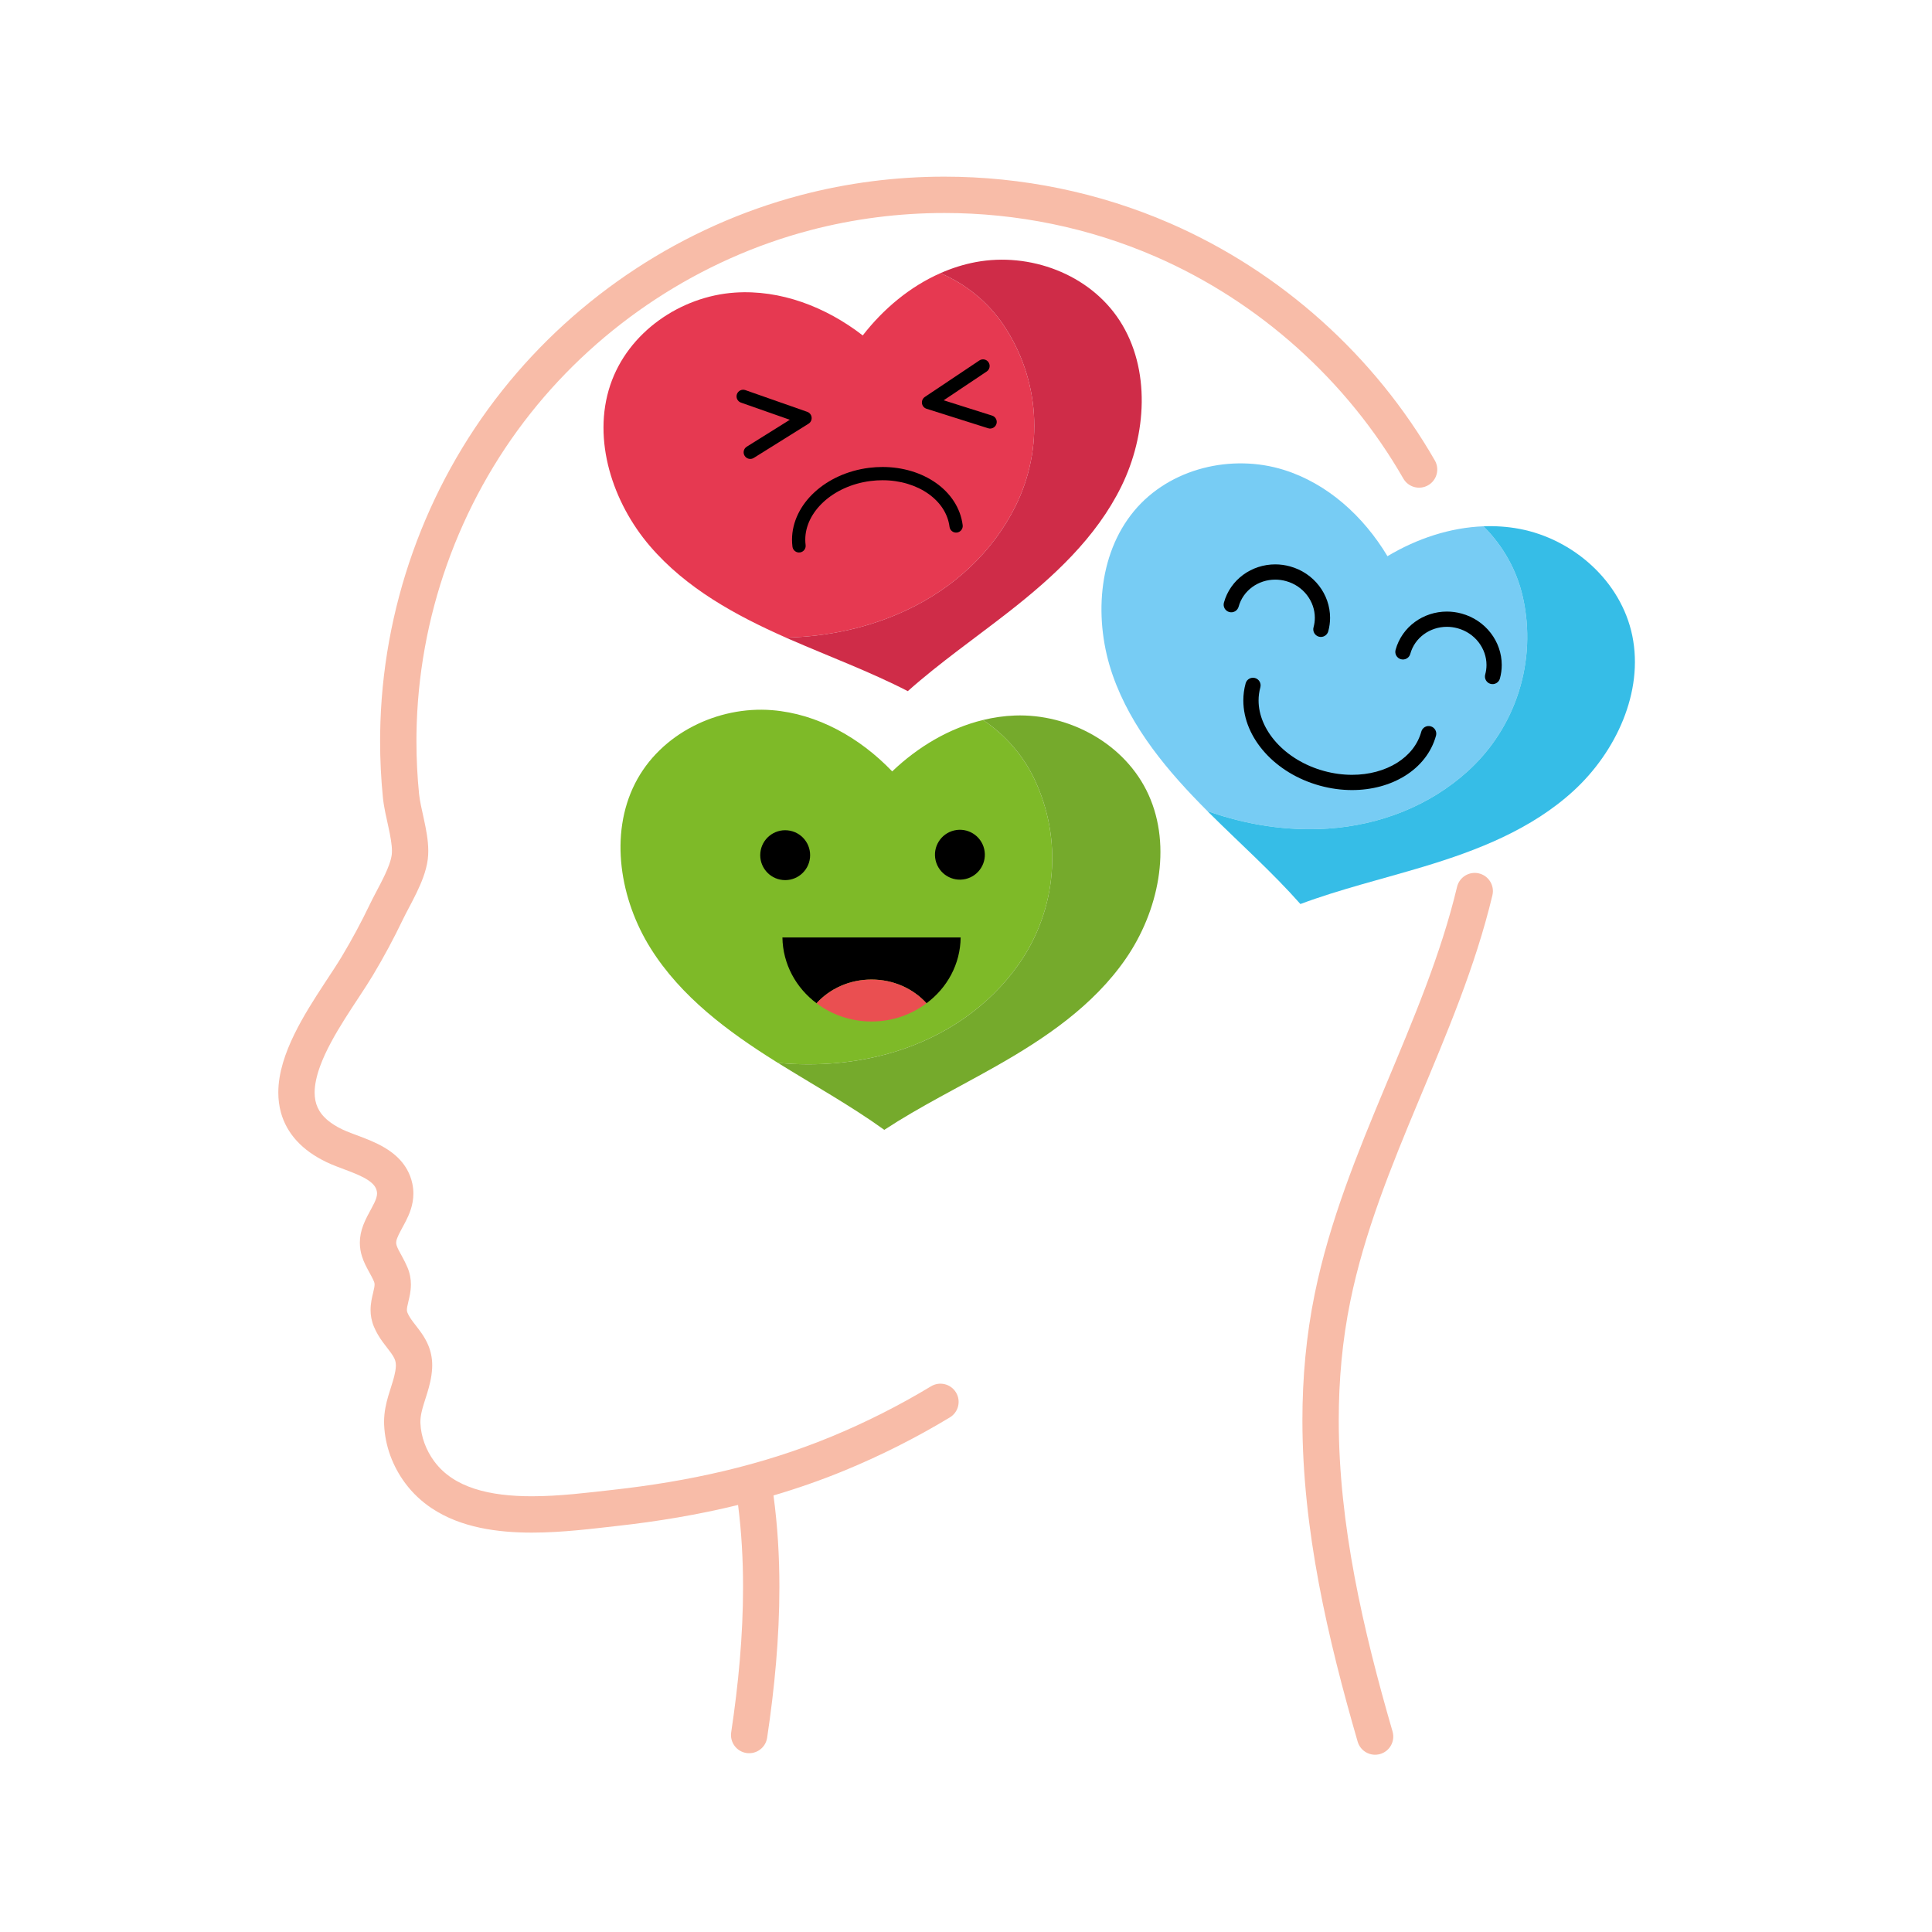 <?xml version="1.0" encoding="utf-8"?>
<!-- Generator: Adobe Illustrator 27.5.0, SVG Export Plug-In . SVG Version: 6.00 Build 0)  -->
<svg version="1.1" id="Capa_1" xmlns="http://www.w3.org/2000/svg" xmlns:xlink="http://www.w3.org/1999/xlink" x="0px" y="0px"
	 viewBox="0 0 2122 2122" style="enable-background:new 0 0 2122 2122;" xml:space="preserve">
<path style="fill:#E63951;" d="M947.593,368.419c-40.598-31.42-90.407-50.451-140.436-47.048
	c-59.551,4.05-117.467,43.381-136.938,101.76c-19.988,59.932,2.692,128.857,43.604,176.63
	c39.773,46.442,94.261,76.169,149.356,100.535c45.95-0.983,91.581-10.886,132.563-30.144
	c51.115-24.018,94.144-63.11,119.474-113.923c31.784-63.759,26.904-139.794-12.93-199.109
	c-17.18-25.582-41.364-45.057-69.373-57.099C999.723,314.649,970.475,338.947,947.593,368.419z"/>
<path style="fill:#CF2C48;" d="M1102.286,357.12c39.833,59.315,44.714,135.349,12.93,199.109
	c-25.33,50.813-68.359,89.905-119.474,113.923c-40.981,19.258-86.613,29.16-132.563,30.144c1.579,0.698,3.156,1.408,4.735,2.098
	c42.302,18.471,88.157,35.56,129.164,56.724c34.437-30.719,74.583-58.702,110.944-87.136
	c48.734-38.111,95.927-81.346,123.636-137.81c27.71-56.465,32.49-128.868-1.81-181.924c-33.412-51.68-99.304-75.33-157.985-64.404
	c-13.466,2.507-26.478,6.681-38.951,12.178C1060.922,312.063,1085.106,331.538,1102.286,357.12z"/>
<path style="fill:#77CCF4;" d="M1458.869,910.049c56.59-3.854,111.104-24.762,153.325-63.087
	c52.979-48.09,76.116-121.029,60.449-191.055c-6.667-29.799-21.888-56.517-43.256-77.854c-36.617,1.383-73.108,13.476-105.46,32.84
	c-26.432-44.008-65.943-79.813-113.798-94.793c-56.963-17.831-125.202-2.192-164.526,45.144
	c-40.372,48.597-44.242,121.054-23.45,180.415c20.414,58.277,60.995,106.117,103.964,149.138
	C1368.817,906.042,1414.299,913.084,1458.869,910.049z"/>
<path style="fill:#7EBA28;" d="M981.497,1155.604c55.197-16.546,104.503-49.52,137.712-96.986
	c41.67-59.559,48.188-137.024,16.917-202.877c-12.637-26.612-32.256-48.782-56.436-64.938
	c-36.991,8.966-71.418,29.373-99.751,56.441c-35.519-37.064-81.977-63.234-131.96-67.248c-59.497-4.778-122.58,25.58-150.449,80.449
	c-28.611,56.329-16.345,127.844,17.074,181.129c33.419,53.285,84.842,91.39,137.268,124.239c0.846,0.53,1.716,1.055,2.564,1.584
	C897.333,1171.479,940.807,1167.802,981.497,1155.604z"/>
<path style="fill:#75AA2C;" d="M1236.449,1053.083c35.736-51.76,51.142-122.666,25.042-180.201
	c-25.423-56.043-87.107-89.153-146.756-87.003c-11.863,0.428-23.573,2.143-35.046,4.924c24.18,16.156,43.8,38.327,56.436,64.938
	c31.271,65.853,24.754,143.318-16.917,202.877c-33.209,47.466-82.515,80.44-137.712,96.986
	c-40.69,12.198-84.164,15.875-127.062,11.793c38.422,23.944,80.192,47.173,116.821,73.571
	c38.591-25.304,82.425-47.059,122.582-69.819C1147.661,1140.644,1200.714,1104.842,1236.449,1053.083z"/>
<path style="fill:#F8BCA8;" d="M1624.397,959.295c-10.72-2.561-21.486,4.053-24.046,14.773
	c-17.774,74.499-48.345,146.248-78.891,219.304c-30.499,73.056-60.979,147.44-77.401,227.529
	c-9.482,46.297-13.568,92.689-13.567,138.844c0.028,120.725,27.835,239.782,60.675,353.155c3.068,10.586,14.137,16.68,24.723,13.611
	c10.586-3.069,16.68-14.138,13.612-24.724h0c-32.481-111.959-59.126-227.51-59.098-342.042
	c0.001-43.805,3.874-87.468,12.756-130.837c15.391-75.271,44.665-147.294,75.127-220.151
	c30.416-72.859,62.014-146.528,80.884-225.416C1641.731,972.622,1635.117,961.856,1624.397,959.295z"/>
<path style="fill:#36BDE7;" d="M1792.818,698.227c-12.386-60.281-65.208-106.225-123.854-117.334
	c-13.083-2.478-26.338-3.34-39.577-2.84c21.368,21.337,36.589,48.054,43.256,77.854c15.667,70.026-7.47,142.965-60.449,191.055
	c-42.221,38.325-96.735,59.233-153.325,63.087c-44.57,3.035-90.052-4.007-132.752-19.252c0.799,0.8,1.593,1.61,2.393,2.407
	c32.718,32.559,69.248,65.121,99.784,99.721c43.235-16.133,90.799-27.644,134.998-40.948c59.24-17.833,118.903-41,165.21-83.564
	C1774.81,825.848,1805.532,760.113,1792.818,698.227z"/>
<path style="fill:#F8BCA8;" d="M1022.609,1522.632c-35.237,21.265-72.088,39.863-110.127,55.545
	c-76.483,31.529-156.358,49-239.3,58.19c-26.805,2.985-58.464,7.063-89.019,7.05c-22.695,0.021-44.641-2.284-63.047-8.304
	c-9.216-2.999-17.546-6.886-24.874-11.778c-7.333-4.904-13.694-10.783-19.155-18.097c-9.123-12.196-14.741-27.334-15.328-42.074
	l-0.001-0.046c-0.021-0.46-0.031-0.945-0.031-1.46c0.001-3.435,0.479-7.004,1.379-10.976c1.33-5.95,3.691-12.724,6.122-20.597
	c2.395-7.862,4.864-16.924,5.408-27.386l0.003-0.041c0.05-1.031,0.078-2.077,0.078-3.14c0.028-8.209-1.75-15.866-4.462-22.242
	c-2.022-4.799-4.48-8.895-6.892-12.44c-3.642-5.315-7.147-9.477-9.859-13.158c-2.74-3.683-4.694-6.786-5.996-9.915l-0.003-0.008
	c-0.468-1.184-0.565-1.792-0.591-3.038c-0.036-1.673,0.506-4.666,1.647-9.265c1.061-4.566,2.716-10.737,2.751-18.621
	c0.026-5.727-1.046-12.314-3.753-18.688c-3.587-8.444-7.516-14.655-9.701-19.046c-1.12-2.191-1.832-3.889-2.219-5.15
	c-0.387-1.278-0.5-2.088-0.509-3.015c0.014-1.078,0.156-2.494,1.135-5.083c1.747-4.713,5.409-10.778,9.42-18.545
	c1.978-3.901,4.01-8.287,5.613-13.343c1.598-5.041,2.735-10.806,2.73-17.043c0.002-3.528-0.361-7.195-1.138-10.882
	c-1.169-5.575-3.174-10.807-5.794-15.463c-4.594-8.187-10.902-14.458-17.431-19.281c-9.85-7.234-20.335-11.666-29.872-15.418
	c-9.519-3.682-18.25-6.69-23.9-9.436c-6.413-3.076-11.461-6.308-15.396-9.526c-5.905-4.856-9.351-9.556-11.607-14.444
	c-2.225-4.895-3.303-10.198-3.316-16.48c-0.023-8.401,2.122-18.485,6.157-29.381c6.005-16.36,16.119-34.304,26.916-51.424
	c10.801-17.182,22.185-33.482,30.895-47.978c11.868-19.794,22.804-40.139,32.779-60.937c3.728-7.811,9.606-18.177,15.053-29.395
	c2.727-5.634,5.359-11.524,7.571-17.668c2.204-6.149,4.015-12.553,4.89-19.391l0.003-0.02c0.39-3.107,0.55-6.175,0.55-9.202
	c-0.045-12.276-2.462-23.887-4.768-34.689c-2.352-10.724-4.657-20.68-5.331-27.718c-1.941-19.289-2.906-38.681-2.906-58.076
	c0-2.643,0.018-5.286,0.054-7.932c1.716-127.497,46.171-252.603,125.443-352.464c77.453-97.624,186.212-169.098,306.701-200.79
	c48.195-12.686,97.939-18.993,147.671-18.993c79.552-0.004,159.052,16.145,232.116,47.994
	c113.7,49.535,210.207,136.11,271.96,243.677c5.488,9.557,17.686,12.856,27.244,7.367c9.557-5.49,12.856-17.687,7.368-27.245h0
	c-66.111-115.076-168.931-207.326-290.624-260.388c-78.257-34.105-163.121-51.316-248.063-51.319
	c-53.105,0-106.247,6.731-157.831,20.307c-129.025,33.98-244.929,110.179-327.806,214.577
	c-84.813,106.893-132.22,240.332-134.087,376.734c-0.038,2.822-0.058,5.647-0.058,8.473c0,20.719,1.03,41.442,3.105,62.069
	c1.151,11.131,3.845,21.957,6.038,32.184c2.237,10.148,3.907,19.658,3.862,26.231c0,1.595-0.087,3.014-0.239,4.221
	c-0.354,2.857-1.317,6.646-2.85,10.885c-2.286,6.381-5.798,13.725-9.618,21.122c-3.821,7.425-7.925,14.883-11.436,22.188
	c-9.446,19.694-19.796,38.95-31.022,57.672c-5.031,8.399-11.824,18.58-19.158,29.75c-11.009,16.794-23.264,35.823-33.056,55.896
	c-4.892,10.049-9.179,20.382-12.313,30.989c-3.123,10.604-5.115,21.516-5.123,32.673c-0.001,7.366,0.889,14.84,2.95,22.195
	c3.063,11.035,8.877,21.708,17.343,30.895c8.46,9.22,19.392,16.975,32.673,23.345c6.877,3.284,13.845,5.789,20.533,8.305
	c10.009,3.7,19.341,7.524,25.335,11.639c3.016,2.035,5.158,4.033,6.569,5.886c1.41,1.886,2.229,3.561,2.768,6.005
	c0.204,0.974,0.281,1.813,0.283,2.659c-0.005,1.462-0.242,2.996-0.875,5.016c-0.927,3.007-2.891,6.986-5.555,11.855
	c-2.628,4.884-5.928,10.635-8.682,17.757c-2.491,6.445-3.8,13.055-3.786,19.387c-0.008,5.377,0.928,10.426,2.29,14.806
	c2.065,6.603,4.878,11.733,7.258,16.132c2.417,4.402,4.481,8.111,6,11.743c0.504,1.265,0.607,1.925,0.634,3.218
	c0.034,1.713-0.509,4.711-1.647,9.301c-1.059,4.558-2.715,10.709-2.751,18.585c-0.025,5.644,1.021,12.135,3.672,18.418
	c2.787,6.678,6.307,12.149,9.571,16.679c4.957,6.784,9.175,11.681,11.425,15.491c1.155,1.904,1.886,3.478,2.37,5.004
	c0.475,1.536,0.755,3.059,0.765,5.209l-0.031,1.173c-0.176,3.464-0.823,7.149-1.871,11.249c-1.553,6.156-4.077,13.169-6.477,21.337
	c-2.367,8.151-4.602,17.601-4.61,28.381c-0.001,1.027,0.02,2.091,0.068,3.19c1.018,23.481,9.523,45.852,23.206,64.245
	c8.276,11.113,18.172,20.223,28.996,27.439c16.261,10.844,34.466,17.476,53.144,21.457c18.701,3.974,37.972,5.334,56.934,5.34
	c33.968-0.014,67.138-4.397,93.413-7.292c44.932-4.977,89.331-12.382,133.058-23.074c3.769,29.597,5.477,59.757,5.476,90.117
	c0.001,53.332-5.158,107.245-13.031,159.622c-1.638,10.899,5.87,21.063,16.769,22.701c10.9,1.638,21.063-5.87,22.701-16.77
	c8.084-53.819,13.47-109.653,13.472-165.553c0-33.64-1.975-67.303-6.491-100.561c26.333-7.753,52.399-16.822,78.163-27.443
	c39.922-16.458,78.576-35.967,115.538-58.273c9.436-5.694,12.469-17.96,6.774-27.397
	C1044.31,1519.971,1032.044,1516.938,1022.609,1522.632z"/>
<path d="M891.438,458.402c-0.309-2.791-2.174-5.135-4.822-6.065l-67.949-23.857c-3.792-1.331-7.945,0.664-9.277,4.456
	c-1.332,3.793,0.664,7.945,4.456,9.277h0l53.662,18.841l-47.324,29.564c-3.409,2.13-4.446,6.62-2.316,10.028
	c2.13,3.409,6.619,4.445,10.029,2.315l60.165-37.586C890.442,463.888,891.747,461.193,891.438,458.402z"/>
<path d="M1017.654,448.961l67.637,21.399c3.832,1.212,7.921-0.911,9.133-4.743c1.212-3.832-0.911-7.921-4.743-9.134l-53.202-16.832
	l47.27-31.625c3.341-2.235,4.236-6.754,2.002-10.095c-2.235-3.34-6.754-4.237-10.094-2.002h-0.001l-59.854,40.044
	c-2.333,1.561-3.554,4.296-3.158,7.076C1013.042,445.829,1014.977,448.114,1017.654,448.961z"/>
<path d="M894.543,540.687c-15.13,13.955-24.623,32.33-24.629,52.073c0,2.561,0.161,5.139,0.489,7.721
	c0.505,3.988,4.147,6.811,8.134,6.306c3.987-0.505,6.811-4.147,6.306-8.135h-0.001c-0.25-1.976-0.373-3.94-0.373-5.892
	c-0.006-14.95,7.199-29.584,19.95-41.381c12.723-11.765,30.883-20.44,51.812-23.082c4.42-0.56,8.786-0.831,13.068-0.831
	c19.461-0.009,37.184,5.61,50.264,14.832c13.106,9.26,21.496,21.831,23.344,36.333c0.505,3.987,4.147,6.81,8.135,6.305
	c3.987-0.505,6.81-4.147,6.305-8.135c-2.412-19.113-13.588-35.305-29.406-46.405c-15.844-11.138-36.404-17.475-58.642-17.484
	c-4.894,0-9.872,0.309-14.897,0.945C930.602,516.88,909.7,526.701,894.543,540.687z"/>
<path d="M1485.024,867.766c21.626-0.007,41.894-5.494,58.255-15.706c16.339-10.181,28.806-25.309,33.941-44.036
	c1.226-4.46-1.395-9.068-5.855-10.294c-4.459-1.226-9.068,1.396-10.293,5.855h0c-3.927,14.235-13.314,25.9-26.667,34.273
	c-13.331,8.342-30.593,13.168-49.38,13.161c-9.999,0-20.421-1.359-30.9-4.241c-21.655-5.945-39.771-17.379-52.316-31.317
	c-12.568-13.957-19.471-30.254-19.458-46.116c0-4.813,0.626-9.606,1.933-14.355c1.227-4.459-1.393-9.069-5.852-10.296
	s-9.068,1.392-10.295,5.851c-1.713,6.218-2.534,12.53-2.533,18.8c0.012,20.769,8.935,40.866,23.762,57.325
	c14.85,16.477,35.697,29.482,60.321,36.258C1461.601,866.203,1473.509,867.766,1485.024,867.766z"/>
<path d="M1375.365,644.814c7.112-5.207,15.971-8.187,25.272-8.185c3.873,0,7.826,0.514,11.786,1.602
	c19.229,5.274,31.736,22.32,31.717,40.305c0,3.456-0.456,6.958-1.417,10.46c-1.225,4.46,1.399,9.068,5.86,10.293
	c4.46,1.224,9.068-1.399,10.293-5.86c1.359-4.952,2.014-9.959,2.013-14.893c-0.019-25.734-17.644-49.189-44.027-56.455
	c-5.411-1.487-10.867-2.201-16.224-2.201c-12.876,0.002-25.172,4.107-35.163,11.417c-9.989,7.299-17.695,17.884-21.193,30.634
	c-1.226,4.46,1.395,9.069,5.855,10.294c4.46,1.226,9.069-1.396,10.295-5.856h0C1362.904,657.394,1368.251,650.031,1375.365,644.814z
	"/>
<path d="M1538.678,724.055c4.46,1.226,9.069-1.396,10.294-5.855l0,0c2.473-8.976,7.82-16.339,14.935-21.556
	c7.112-5.207,15.971-8.187,25.272-8.185c3.873,0,7.826,0.514,11.784,1.602c19.231,5.274,31.738,22.319,31.719,40.304
	c0,3.457-0.456,6.959-1.417,10.46c-1.225,4.46,1.397,9.068,5.857,10.293c4.46,1.225,9.069-1.398,10.294-5.858
	c1.359-4.953,2.015-9.961,2.015-14.895c-0.019-25.733-17.645-49.188-44.028-56.453c-5.411-1.488-10.866-2.201-16.223-2.201
	c-12.876,0.002-25.172,4.107-35.163,11.417c-9.989,7.299-17.695,17.884-21.193,30.634
	C1531.597,718.22,1534.218,722.829,1538.678,724.055z"/>
<ellipse transform="matrix(0.099 -0.995 0.995 0.099 -157.568 1704.502)" cx="862.53" cy="939.268" rx="27.401" ry="27.401"/>
<ellipse transform="matrix(0.973 -0.23 0.23 0.973 -187.595 267.363)" cx="1054.335" cy="939.268" rx="27.401" ry="27.401"/>
<path d="M957.239,1075.873c24.183,0,45.79,10.017,60.385,26.043c22.609-16.742,37.205-42.928,37.492-72.262H859.363
	c0.43,29.333,15.026,55.52,37.492,72.262C911.449,1085.89,933.056,1075.873,957.239,1075.873z"/>
<path style="fill:#EA4F51;" d="M896.855,1101.916c16.741,12.592,37.632,20.034,60.384,20.034c22.752,0,43.644-7.441,60.385-20.034
	c-14.595-16.026-36.202-26.043-60.385-26.043C933.056,1075.873,911.449,1085.89,896.855,1101.916z"/>
</svg>
